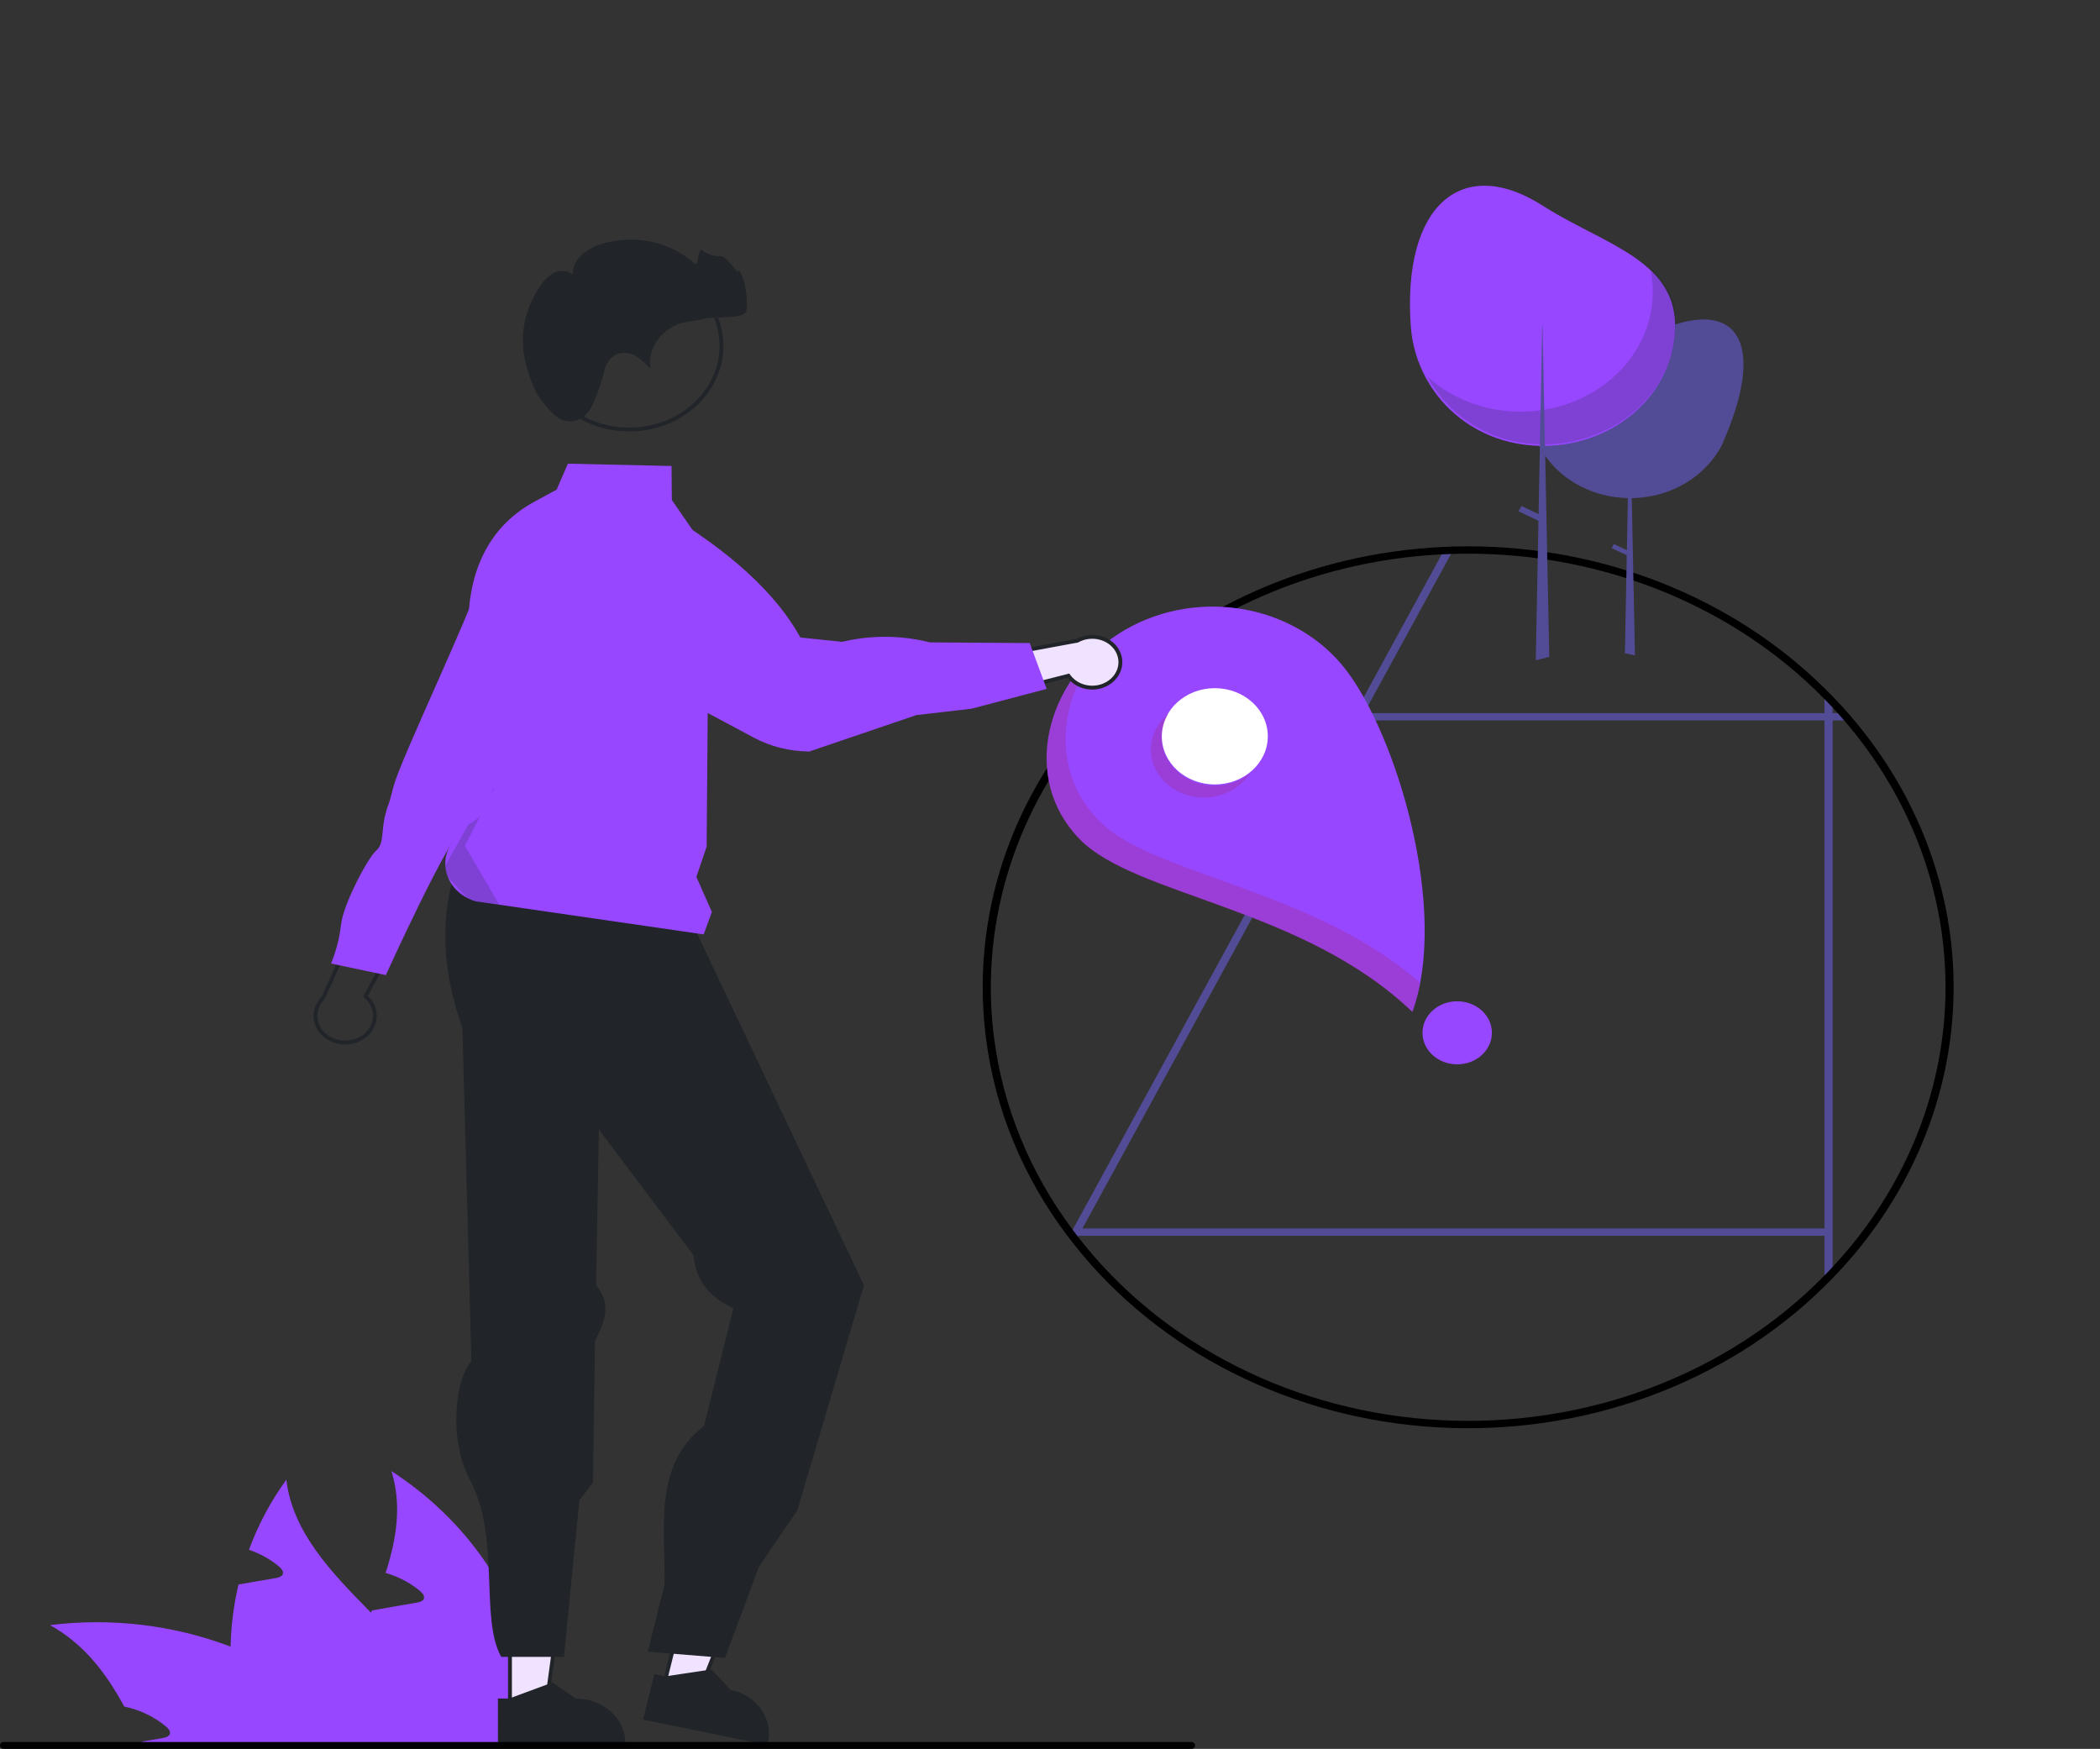 <svg width="574" height="478" viewBox="0 0 574 478" fill="none" xmlns="http://www.w3.org/2000/svg">
<rect x="0" y="0" width="574" height="478" fill="#333333" stroke="none"/>
<path d="M63.032 450.039C62.827 458.911 64.174 467.756 67.026 476.243C67.126 476.551 67.245 476.859 67.365 477.168H126.145C125.304 473.41 123.97 469.757 122.171 466.287C117.28 456.858 109.293 448.788 101.407 440.773C90.545 429.729 79.944 418.776 78.266 404.414C73.961 410.375 70.525 416.818 68.044 423.581C71.082 424.603 73.869 426.156 76.25 428.151C76.909 428.713 77.608 429.529 77.268 430.309C76.949 430.962 76.07 431.18 75.291 431.325C73.415 431.651 71.538 431.977 69.661 432.286C68.184 432.558 66.686 432.812 65.189 433.066C63.873 438.647 63.151 444.332 63.032 450.039Z" fill="#9747FF"/>
<path d="M13.657 444.164C23.081 449.368 29.071 457.42 33.962 466.432C38.219 467.313 42.149 469.189 45.363 471.873C46.042 472.435 46.74 473.251 46.381 474.03C46.081 474.683 45.183 474.901 44.404 475.046C42.548 475.373 40.651 475.699 38.794 476.007C38.974 476.388 39.154 476.787 39.333 477.168H101.626C98.799 473.704 95.667 470.453 92.263 467.448C91.524 466.777 90.765 466.142 89.986 465.489C82.046 458.971 72.927 453.745 63.032 450.039C47.444 444.12 30.398 442.092 13.657 444.164Z" fill="#9747FF"/>
<path d="M91.244 477.167H146.709C147.012 473.133 146.986 469.084 146.629 465.054C145.428 452.578 141.263 440.487 134.421 429.614C127.579 418.742 118.223 409.346 106.997 402.074C109.872 411.377 108.395 420.625 105.4 429.91C105.819 430.037 106.239 430.145 106.618 430.29C109.656 431.313 112.443 432.865 114.824 434.86C115.483 435.423 116.181 436.239 115.842 437.018C115.543 437.671 114.644 437.889 113.866 438.034C111.989 438.36 110.112 438.687 108.255 438.995C106.758 439.267 105.26 439.521 103.763 439.793C103.064 439.902 102.365 440.029 101.666 440.155C101.567 440.373 101.507 440.573 101.407 440.772C97.893 449.567 94.059 458.435 92.263 467.447C91.818 469.709 91.511 471.992 91.344 474.284C91.284 475.245 91.244 476.206 91.244 477.167Z" fill="#9747FF"/>
<path d="M292.893 337.517C293.368 338.149 294.617 338.903 295.104 339.525L294.585 338.094L294.762 337.763L295.867 335.755L324.019 284.224L324.03 284.214L371.754 196.9V196.89L372.849 194.892V194.882L396.467 151.667L397.584 149.618C396.744 149.638 395.903 149.668 395.063 149.709L393.935 151.767L370.383 194.882L370.372 194.892L369.277 196.89V196.9L322.77 281.994V282.005L321.675 284.003V284.013L293.523 335.503L293.147 336.196L292.893 337.517Z" fill="#524C97"/>
<path d="M296.033 196.901H506.72C506.156 196.228 505.581 195.555 504.984 194.893H297.769C297.172 195.555 296.597 196.228 296.033 196.901Z" fill="#524C97"/>
<path d="M498.703 188.273V349.885C499.466 349.152 500.196 348.409 500.915 347.665V190.493C500.196 189.75 499.466 189.007 498.703 188.273Z" fill="#524C97"/>
<path d="M294.073 335.753H499.809V337.762H294.073V335.753Z" fill="#524C97"/>
<path d="M294.253 337.517H293.998V337.186C294.076 337.301 294.161 337.411 294.253 337.517ZM295.956 196.654C296.52 195.981 297.094 195.309 297.691 194.646C309.436 181.262 324.191 170.308 340.969 162.516C357.747 154.724 376.162 150.274 394.985 149.462C395.825 149.422 396.666 149.392 397.506 149.372C398.767 149.342 400.027 149.322 401.299 149.322C419.586 149.313 437.677 152.748 454.429 159.41C471.181 166.072 486.23 175.816 498.626 188.027C499.389 188.761 500.119 189.504 500.837 190.247C502.242 191.683 503.598 193.149 504.907 194.646C505.504 195.309 506.078 195.981 506.642 196.654C525.329 218.78 534.967 246.118 533.908 273.987C532.85 301.856 521.159 328.525 500.837 349.428C500.119 350.171 499.389 350.914 498.626 351.647C485.263 364.791 468.842 375.064 450.558 381.718C432.274 388.372 412.586 391.241 392.928 390.114C373.269 388.988 354.135 383.895 336.916 375.206C319.698 366.518 304.828 354.452 293.39 339.887C292.903 339.264 292.417 338.642 291.942 338.009C279.679 321.873 271.975 303.245 269.506 283.767C269.407 283.104 269.329 282.431 269.263 281.758C268.832 277.842 268.615 273.868 268.611 269.837C268.577 243.37 278.192 217.636 295.956 196.654ZM271.729 283.767C274.136 302.463 281.455 320.36 293.07 335.95C293.368 336.362 293.678 336.774 293.998 337.186C294.076 337.301 294.161 337.411 294.253 337.517C294.33 337.627 294.418 337.738 294.507 337.848C305.786 352.486 320.568 364.615 337.744 373.325C354.919 382.036 374.043 387.102 393.681 388.143C413.319 389.185 432.962 386.175 451.137 379.34C469.312 372.504 485.547 362.021 498.626 348.675C499.389 347.911 500.13 347.148 500.837 346.365C520.281 325.558 531.204 299.285 531.754 271.999C532.304 244.713 522.448 218.093 503.856 196.654C503.27 195.981 502.684 195.309 502.076 194.646C501.677 194.194 501.269 193.752 500.837 193.31C500.13 192.527 499.389 191.763 498.626 191C486.411 178.517 471.421 168.527 454.645 161.689C437.868 154.851 419.687 151.32 401.299 151.33C399.651 151.33 398.015 151.36 396.39 151.421C395.538 151.441 394.698 151.481 393.857 151.521C375.862 152.455 358.276 156.77 342.211 164.193C326.145 171.616 311.95 181.985 300.522 194.646C299.914 195.308 299.328 195.981 298.742 196.654C277.877 220.752 268.104 251.255 271.474 281.758C271.552 282.431 271.629 283.104 271.729 283.767ZM294.253 337.517H293.998V337.186C294.076 337.301 294.161 337.411 294.253 337.517Z" fill="black"/>
<path d="M418.022 111.107C418.022 111.659 418.042 112.207 418.081 112.75C418.302 115.882 419.173 118.947 420.648 121.785C420.66 121.81 420.673 121.832 420.685 121.855C420.753 121.986 420.824 122.118 420.896 122.248C421.335 123.05 421.822 123.83 422.354 124.585C424.787 128.048 428.122 130.913 432.063 132.928C436.005 134.942 440.432 136.044 444.954 136.136L444.681 150.374L441.126 148.674L440.491 149.77L444.654 151.761L444.145 178.204L444.14 178.558L446.888 179.113L446.883 178.758L446.017 136.138C449.657 136.09 453.25 135.387 456.587 134.068C459.925 132.749 462.941 130.841 465.46 128.454C465.634 128.292 465.805 128.124 465.973 127.957L465.992 127.938C468.091 125.859 469.788 123.474 471.013 120.882C470.986 120.909 470.957 120.935 470.931 120.963C482.289 95.038 475.681 83.019 457.858 88.695C457.763 88.652 457.666 88.61 457.571 88.567C451.337 85.84 444.203 85.34 437.582 87.165C430.961 88.991 425.337 93.009 421.825 98.423C421.657 98.68 421.495 98.941 421.338 99.204C419.157 102.858 418.016 106.95 418.022 111.107Z" fill="#524C97"/>
<path d="M385.609 89.054C385.941 94.028 387.358 98.893 389.777 103.365C394.432 111.922 402.604 118.41 412.788 120.83C412.804 120.838 412.824 120.842 412.843 120.84C415.405 121.447 418.035 121.788 420.682 121.855H420.904C421.18 121.865 421.457 121.865 421.733 121.865C421.921 121.865 422.109 121.865 422.297 121.855C431.778 121.722 440.822 118.208 447.475 112.071C454.128 105.934 457.857 97.667 457.857 89.054V88.693C457.841 86.599 457.506 84.517 456.862 82.506C456.862 82.496 456.851 82.486 456.851 82.476C455.65 78.982 453.484 75.825 450.559 73.307C443.317 66.799 431.85 62.712 421.733 56.244C399.574 42.083 383.298 56.174 385.609 89.054Z" fill="#9747FF"/>
<path opacity="0.2" d="M390.226 103.028C394.881 111.584 403.052 118.072 413.236 120.493C413.253 120.501 413.272 120.504 413.291 120.503C415.847 121.079 418.465 121.395 421.098 121.447H421.352C421.817 121.457 422.281 121.457 422.745 121.447C432.252 121.231 441.283 117.625 447.885 111.407C454.486 105.19 458.126 96.861 458.018 88.225C457.985 86.191 457.748 84.164 457.311 82.169C457.311 82.159 457.3 82.148 457.3 82.138C456.099 78.644 453.933 75.488 451.008 72.969C451.99 77.225 452.031 81.615 451.129 85.886C450.227 90.156 448.399 94.221 445.751 97.844C443.104 101.467 439.69 104.575 435.709 106.989C431.727 109.404 427.257 111.075 422.557 111.906C422.215 111.966 421.872 112.026 421.529 112.077C420.534 112.227 419.539 112.338 418.533 112.408C413.349 112.79 408.135 112.15 403.249 110.531C398.363 108.912 393.921 106.352 390.226 103.028Z" fill="#212529"/>
<path d="M420.509 142.337L415.055 139.729L415.887 138.293L420.545 140.52L420.895 122.248V122.246L420.904 121.859V121.79L421.085 112.416L421.338 99.204L421.532 89.053H421.634L421.824 98.423V98.425L422.104 112.247L422.298 121.784L422.299 121.863L422.355 124.584L423.46 179.168L423.468 179.528L419.778 180.469L419.785 180.105L420.509 142.337Z" fill="#524C97"/>
<path d="M305.863 173.148C310.633 170.097 316.017 167.93 321.709 166.769C327.401 165.608 333.289 165.477 339.036 166.383C344.784 167.289 350.279 169.215 355.207 172.049C360.135 174.884 364.401 178.573 367.76 182.905C381.885 201.123 396.06 248.896 386.054 276.571C356.21 247.939 310.36 244.964 295.122 229.366C278.838 212.699 285.805 185.978 305.863 173.148Z" fill="#9747FF"/>
<path d="M332.045 214.402C324.044 214.402 317.558 208.511 317.558 201.244C317.558 193.977 324.044 188.086 332.045 188.086C340.046 188.086 346.532 193.977 346.532 201.244C346.532 208.511 340.046 214.402 332.045 214.402Z" fill="white"/>
<path d="M398.301 290.901C393.06 290.901 388.812 287.042 388.812 282.282C388.812 277.523 393.06 273.664 398.301 273.664C403.541 273.664 407.79 277.523 407.79 282.282C407.79 287.042 403.541 290.901 398.301 290.901Z" fill="#9747FF"/>
<path opacity="0.2" d="M316.545 198.208C315.586 199.7 314.96 201.349 314.702 203.061C314.445 204.773 314.561 206.515 315.044 208.186C315.528 209.857 316.369 211.425 317.52 212.801C318.67 214.177 320.108 215.334 321.751 216.205C323.394 217.077 325.21 217.645 327.095 217.879C328.98 218.113 330.897 218.008 332.737 217.569C334.577 217.129 336.304 216.366 337.819 215.32C339.334 214.275 340.607 212.969 341.566 211.477C338.98 213.537 335.672 214.695 332.232 214.742C328.793 214.789 325.447 213.723 322.794 211.734C320.141 209.745 318.353 206.964 317.752 203.888C317.15 200.811 317.774 197.641 319.511 194.944C318.335 195.88 317.333 196.982 316.545 198.208Z" fill="#AB1C3F"/>
<path opacity="0.2" d="M295.094 229.429C310.333 245.027 356.183 248.002 386.027 276.634C386.958 274.015 387.675 271.337 388.172 268.623C358.343 242.594 315.046 239.305 300.322 224.234C287.144 210.746 289.196 190.674 301.088 176.708C284.778 190.44 280.172 214.155 295.094 229.429Z" fill="#AB1C3F"/>
<path d="M139.392 466.913H149.215L154.216 430.086H139.389L139.392 466.913Z" fill="#EFE3FF" stroke="#212529" stroke-width="1.058"/>
<path d="M136.105 476.963L170.974 476.962V476.561C170.974 473.292 169.544 470.157 166.998 467.845C164.453 465.533 161.001 464.235 157.402 464.235H157.401L151.032 459.846L139.148 464.235L136.104 464.235L136.105 476.963Z" fill="#212529"/>
<path d="M190.346 424.918L181.416 460.845L190.99 462.809L204.801 427.882L190.346 424.918Z" fill="#EFE3FF" stroke="#212529" stroke-width="1.058"/>
<path d="M175.77 469.988L209.783 476.963L209.88 476.572C210.673 473.383 210.038 470.039 208.116 467.275C206.194 464.511 203.142 462.553 199.631 461.833L199.63 461.833L194.482 456.277L181.825 458.181L178.856 457.573L175.77 469.988Z" fill="#212529"/>
<path d="M125.166 235.834C120.096 249.723 120.632 264.798 126.385 280.979L128.844 372.079C124.779 376.143 122.227 392.713 128.49 404.577C136.853 420.421 131.092 442.332 137.003 452.843H154.15L158.364 410.048L162.075 405.222L162.64 366.623C164.917 361.726 167.556 356.869 162.924 351.195L163.048 344.49L163.706 308.752L189.566 343.097C190.3 350.87 194.675 354.943 200.467 357.576L192.458 389.68C178.451 400.569 181.877 417.422 181.646 433.023L177.053 451.433L198.157 453.147L207.47 428.18L217.94 412.796L236.152 351.289L223.452 324.518L218.261 313.576L189.273 252.47L125.166 235.834Z" fill="#212529"/>
<path d="M303.965 185.909L303.967 185.907C305.304 184.711 306.101 183.121 306.224 181.442C306.346 179.764 305.788 178.096 304.642 176.755C303.494 175.411 301.835 174.488 299.972 174.172C298.109 173.856 296.186 174.173 294.57 175.057L294.496 175.097L294.412 175.113L268.87 179.833L264.711 191.669L291.709 184.776L292.047 184.69L292.259 184.967C292.893 185.794 293.723 186.489 294.691 187C295.659 187.51 296.742 187.823 297.862 187.914C298.983 188.005 300.11 187.871 301.166 187.524C302.221 187.177 303.176 186.624 303.965 185.909Z" fill="#EFE3FF" stroke="#212529" stroke-width="1.058"/>
<path d="M281.456 175.756L254.17 175.574C246.811 173.706 239.054 173.546 231.609 175.11L230.161 175.414L218.774 174.241C211.985 161.916 199.388 150.772 182.478 140.507C179.928 138.64 176.971 137.285 173.803 136.531C170.634 135.777 167.326 135.641 164.096 136.132C160.865 136.622 157.786 137.729 155.061 139.379C152.335 141.028 150.025 143.184 148.283 145.703C145.137 150.263 144.03 155.742 145.187 161.02C146.345 166.297 149.68 170.973 154.509 174.09L206.039 201.607C210.56 204.022 215.695 205.325 220.94 205.39L221.065 205.449L250.459 195.446L265.58 193.698L286.084 188.286L281.456 175.756Z" fill="#9747FF"/>
<path d="M146.767 94.54C146.767 107.115 158.008 117.394 171.983 117.394C185.958 117.394 197.198 107.115 197.198 94.54C197.198 81.965 185.958 71.686 171.983 71.686C158.008 71.686 146.767 81.965 146.767 94.54Z" stroke="#212529" stroke-width="1.058"/>
<path d="M147.94 109.369C146.032 106.896 144.679 102.936 143.879 100.041C142.81 96.23 142.634 92.256 143.363 88.379C144.092 84.502 145.71 80.807 148.112 77.534C148.999 76.2 150.269 75.111 151.786 74.385C153.344 73.753 155.398 73.903 156.484 75.099C156.487 74.05 156.727 73.013 157.188 72.052C157.65 71.091 158.324 70.226 159.168 69.511C160.869 68.088 162.912 67.044 165.135 66.464C169.417 65.278 173.973 65.167 178.319 66.143C182.665 67.119 186.639 69.145 189.819 72.007C191.061 73.155 190.618 67.418 191.998 68.428C193.334 69.514 195.085 70.081 196.876 70.009C198.639 69.839 201.88 75.543 201.899 73.933C203.753 75.621 204.57 82.737 203.99 85.062C203.41 87.388 194.782 86.36 192.308 87.157C190.669 87.685 188.889 87.703 187.192 88.046C184.175 88.754 181.547 90.441 179.806 92.789C178.064 95.136 177.329 97.981 177.739 100.787C176.653 99.461 175.339 98.303 173.847 97.358C173.095 96.891 172.231 96.594 171.328 96.492C170.424 96.39 169.507 96.485 168.652 96.769C167.88 97.145 167.201 97.661 166.657 98.284C166.112 98.907 165.714 99.624 165.486 100.392C164.924 101.896 164.706 103.492 164.134 104.992C162.454 109.394 161.588 114.014 156.907 115.058C153.213 115.882 150.545 112.746 147.94 109.369Z" fill="#212529"/>
<path d="M122.97 231.199L125.796 226.064C129.256 206.593 132.675 188.433 128.031 172.098C127.739 157.837 132.592 144.44 146.066 137.125L152.144 133.823L155.221 126.734L183.554 127.363L183.638 136.655L193.785 151.355V151.415L193.151 231.403L190.35 239.658L194.577 249.261L192.334 255.387L136.477 247.276L129.982 246.33C129.232 246.112 128.508 245.825 127.822 245.474C125.492 244.299 123.665 242.444 122.636 240.211C122.578 240.082 122.528 239.961 122.478 239.832C122.039 238.789 121.786 237.69 121.727 236.576C121.626 234.716 122.054 232.864 122.97 231.199Z" fill="#9747FF"/>
<path opacity="0.2" d="M121.727 236.576C121.786 237.69 122.039 238.789 122.478 239.832L127.822 245.474C128.508 245.825 129.232 246.112 129.982 246.33L136.477 247.277L127.08 231.229L147.734 190.16L121.727 236.576Z" fill="#212529"/>
<path d="M98.966 283.63L98.969 283.628C99.943 283.025 100.755 282.238 101.352 281.325C101.948 280.413 102.314 279.396 102.429 278.346C102.543 277.297 102.403 276.237 102.017 275.239C101.631 274.242 101.007 273.329 100.185 272.567L99.883 272.287L100.081 271.925L113.186 248.009L98.759 249.605L88.386 272.62L88.347 272.707L88.281 272.774C86.964 274.111 86.242 275.831 86.236 277.605C86.229 279.379 86.939 281.103 88.246 282.448C89.554 283.794 91.369 284.666 93.351 284.886C95.334 285.106 97.332 284.656 98.966 283.63Z" stroke="#212529" stroke-width="1.058"/>
<path d="M154.357 198.721L144.045 197.427C144.045 197.427 143.049 211.549 138.116 213.689C133.183 215.829 134.846 216.181 134.264 218.447C133.683 220.712 131.05 224.136 127.143 225.697C123.235 227.258 105.461 266.513 105.461 266.513L90.495 263.344C91.88 259.935 92.792 256.384 93.21 252.771C93.736 247.309 100.551 234.42 102.796 232.506C105.041 230.593 104.153 227.22 105.317 222.689C106.48 218.158 105.672 222.359 107.611 214.808C109.55 207.256 131.349 161.998 132.262 155.025C133.176 148.052 143.873 143.948 143.873 143.948L152.188 145.709L154.357 198.721Z" fill="#9747FF"/>
<path d="M325.626 478H1.04C0.764 478 0.5 477.901 0.305 477.723C0.11 477.546 3.05176e-05 477.306 3.05176e-05 477.056C3.05176e-05 476.805 0.11 476.565 0.305 476.388C0.5 476.211 0.764 476.111 1.04 476.111H325.626C325.902 476.111 326.166 476.211 326.361 476.388C326.556 476.565 326.666 476.805 326.666 477.056C326.666 477.306 326.556 477.546 326.361 477.723C326.166 477.901 325.902 478 325.626 478Z" fill="black"/>
</svg>
